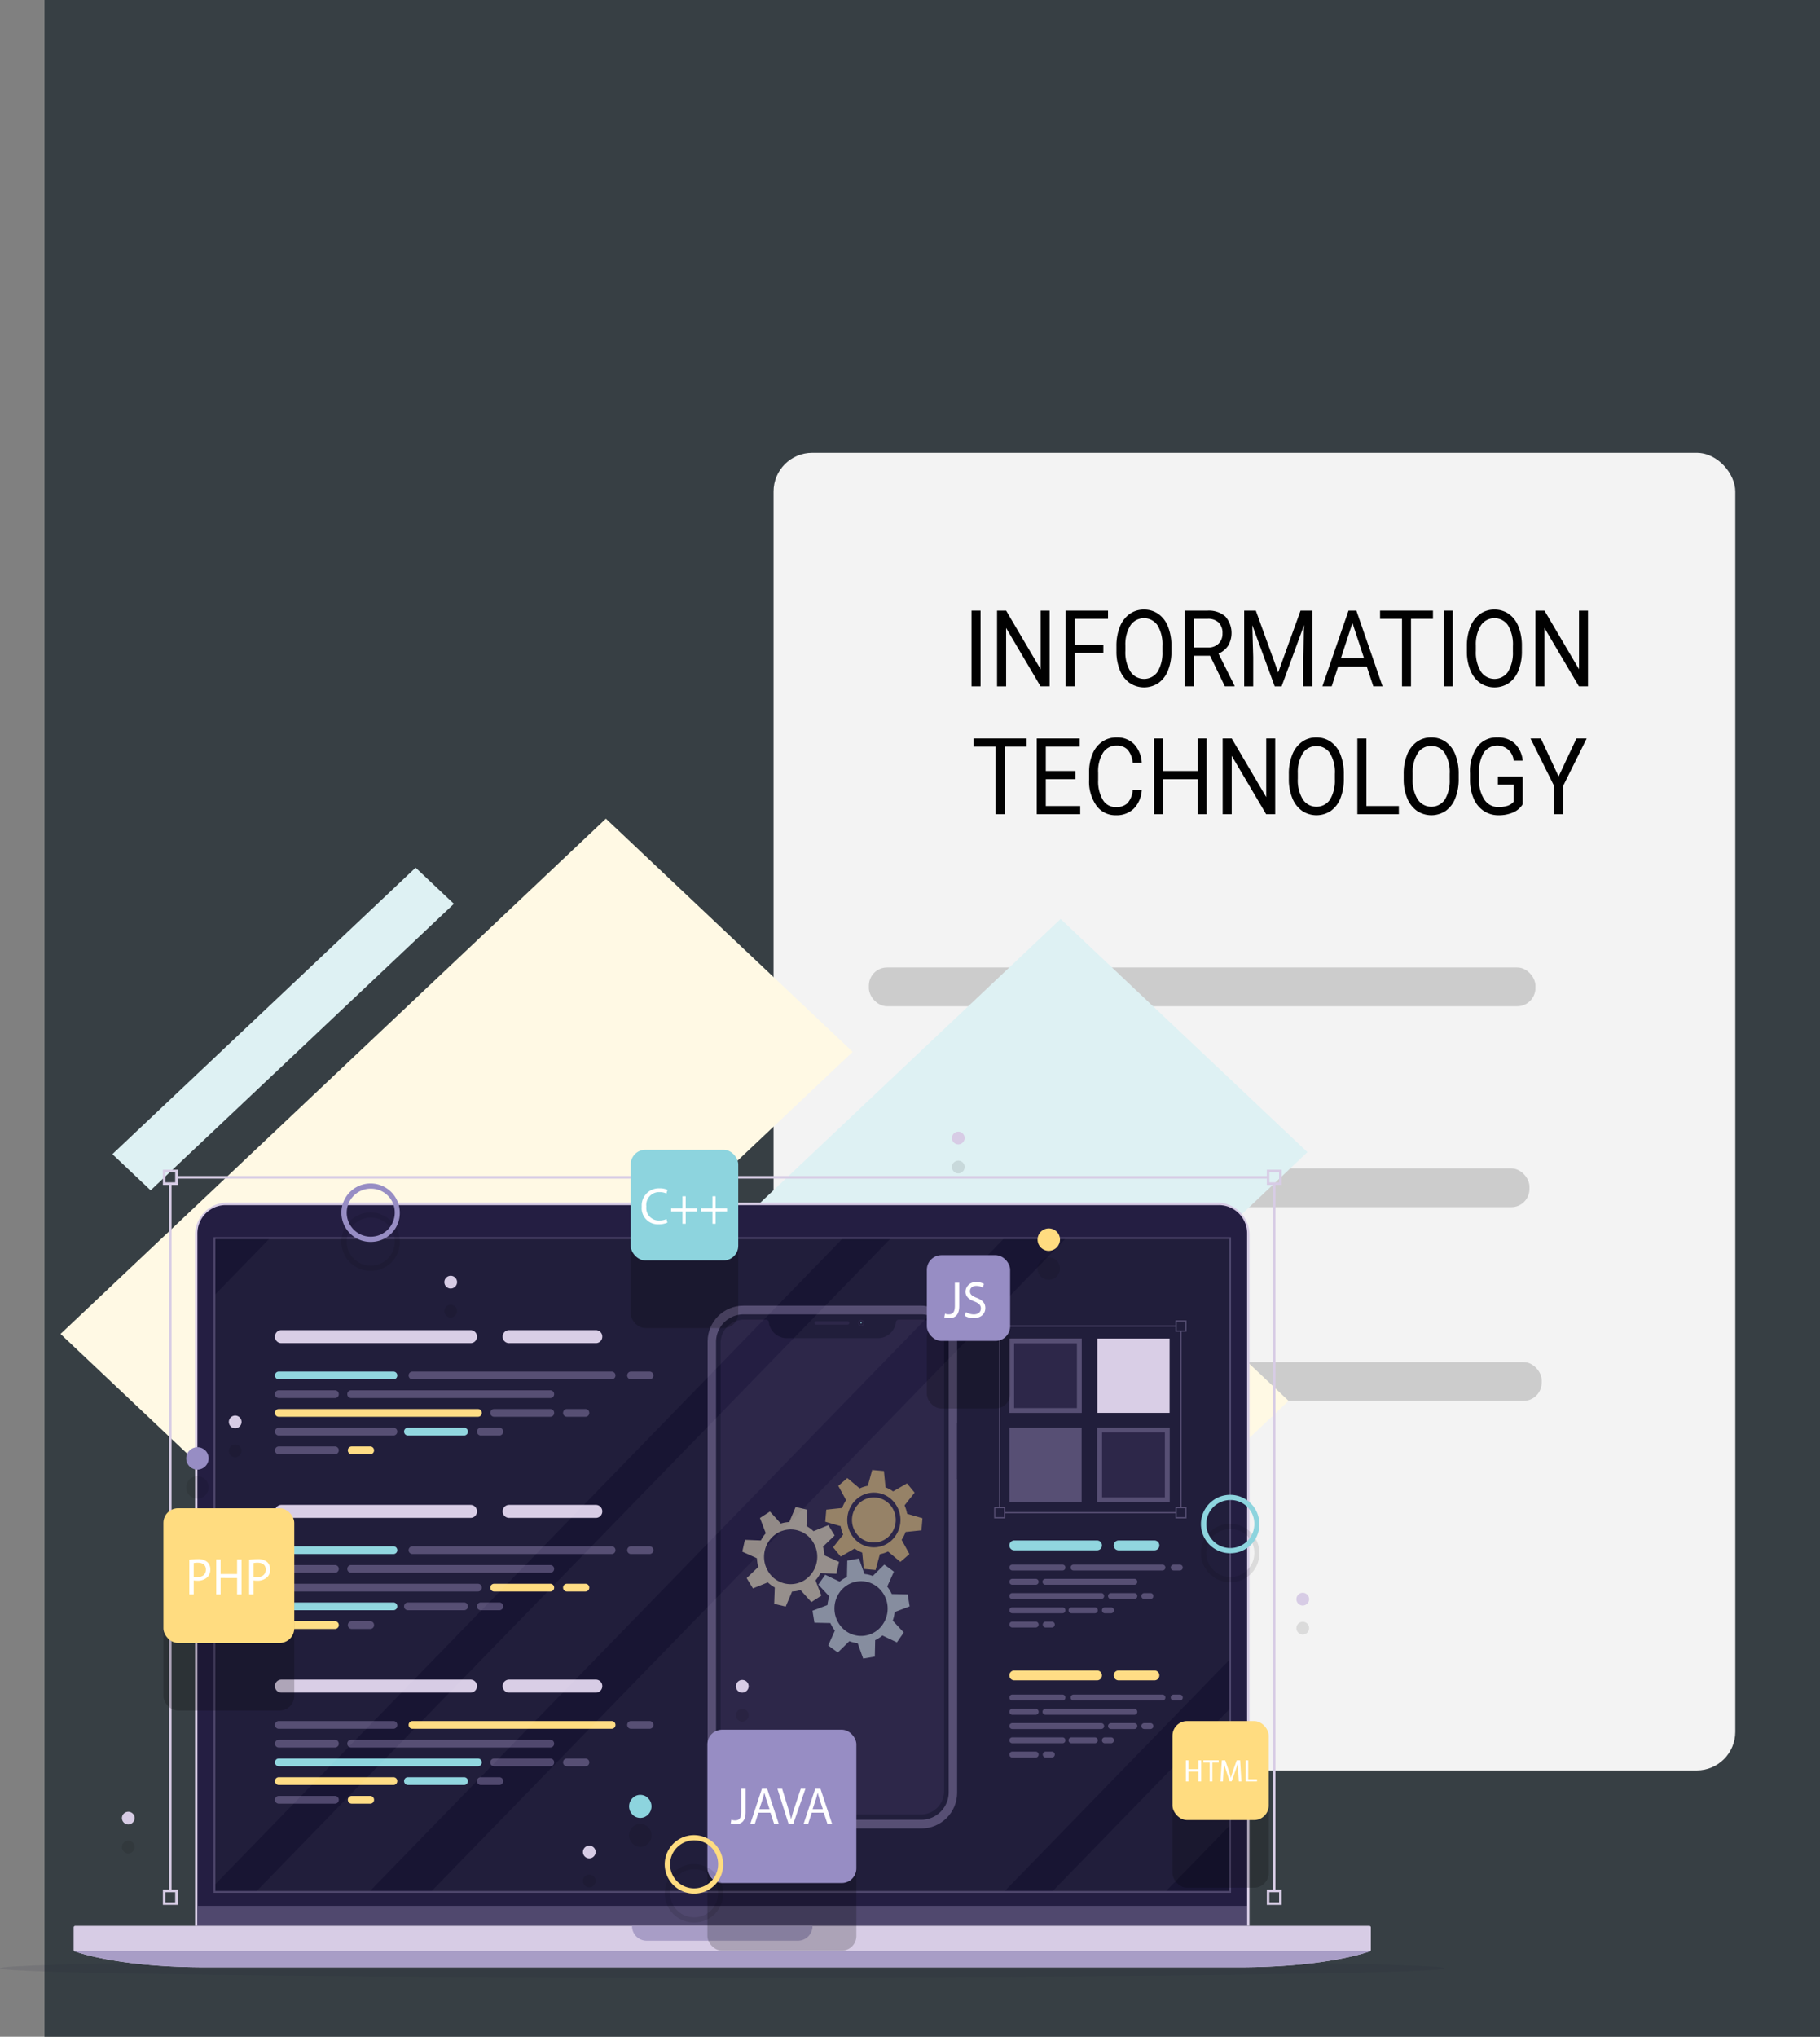 <svg xmlns="http://www.w3.org/2000/svg" width="188.487" height="210.855" viewBox="0 0 188.487 210.855"><rect x="0" y="0" width="188.487" height="210.855" fill="#808080" stroke="none"/><defs><style>.cls-1{isolation:isolate;}.cls-2{fill:#373f44;}.cls-3{fill:#f3f3f3;}.cls-4{fill:#ccc;}.cls-5{fill:#010101;}.cls-6{fill:#fff9e4;}.cls-7{fill:#def1f3;}.cls-8{fill:#d7cce5;}.cls-9{fill:#241e42;}.cls-10,.cls-12{fill:#181533;}.cls-10,.cls-23{opacity:0.1;}.cls-10,.cls-21,.cls-23{mix-blend-mode:multiply;}.cls-11{fill:#50486e;}.cls-13{fill:#a89dc6;}.cls-14{opacity:0.5;}.cls-15{fill:#fff6cb;}.cls-16{fill:#ffdc80;}.cls-17{fill:#8dd4de;}.cls-18{fill:none;stroke:#50486e;stroke-miterlimit:10;stroke-width:0.5px;}.cls-19{opacity:0.04;mix-blend-mode:hard-light;}.cls-20{fill:#fff;}.cls-21{opacity:0.2;}.cls-22{fill:#978dc4;}</style></defs><title>IT</title><g class="cls-1"><g id="Layer_1" data-name="Layer 1"><rect class="cls-2" x="4.606" width="183.882" height="210.855"/><rect class="cls-3" x="80.113" y="46.88" width="99.602" height="136.405" rx="4"/><rect class="cls-4" x="90.632" y="141.011" width="69.032" height="4.014" rx="1.882"/><rect class="cls-4" x="89.984" y="100.156" width="69.032" height="4.014" rx="1.882"/><path class="cls-5" d="M96.945,71.054h-.934v-7.84h.934Z" transform="translate(4.606)"/><path class="cls-5" d="M104.097,71.054h-.94L99.592,65.013v6.042h-.939v-7.84h.939l3.575,6.069V63.214h.93Z" transform="translate(4.606)"/><path class="cls-5" d="M109.662,67.592H106.69v3.462h-.934v-7.84h4.388V64.06H106.69v2.687h2.973Z" transform="translate(4.606)"/><path class="cls-5" d="M116.711,67.387a5.307,5.307,0,0,1-.35,2.011,2.881,2.881,0,0,1-.992,1.311,2.677,2.677,0,0,1-2.982-.002,2.945,2.945,0,0,1-1.004-1.298,5.071,5.071,0,0,1-.367-1.952v-.566a5.248,5.248,0,0,1,.354-1.998,2.948,2.948,0,0,1,1.005-1.327,2.505,2.505,0,0,1,1.486-.46,2.553,2.553,0,0,1,1.501.455,2.877,2.877,0,0,1,.999,1.319,5.33,5.33,0,0,1,.35,2.011Zm-.93-.506a3.795,3.795,0,0,0-.506-2.14,1.695,1.695,0,0,0-2.809,0,3.707,3.707,0,0,0-.523,2.07v.576a3.8,3.8,0,0,0,.514,2.124,1.694,1.694,0,0,0,2.813.043,3.779,3.779,0,0,0,.511-2.092Z" transform="translate(4.606)"/><path class="cls-5" d="M120.71,67.883h-1.664v3.171h-.939v-7.84h2.345a2.593,2.593,0,0,1,1.841.604,2.602,2.602,0,0,1,.287,3.031,2.163,2.163,0,0,1-.995.813l1.664,3.328v.064h-1.002Zm-1.664-.846h1.436a1.522,1.522,0,0,0,1.106-.399,1.423,1.423,0,0,0,.411-1.068,1.506,1.506,0,0,0-.392-1.117,1.557,1.557,0,0,0-1.131-.394h-1.431Z" transform="translate(4.606)"/><path class="cls-5" d="M125.453,63.214l2.316,6.397,2.315-6.397h1.211v7.84h-.934V68.001l.088-3.295-2.326,6.349h-.715l-2.32-6.332.093,3.279v3.053h-.935v-7.84Z" transform="translate(4.606)"/><path class="cls-5" d="M136.944,69.002h-2.968l-.666,2.052h-.964l2.705-7.84h.817l2.71,7.84h-.959Zm-2.686-.845h2.408l-1.207-3.667Z" transform="translate(4.606)"/><path class="cls-5" d="M143.798,64.06h-2.276v6.995h-.93V64.06h-2.272v-.846h5.478Z" transform="translate(4.606)"/><path class="cls-5" d="M145.851,71.054h-.934v-7.84h.934Z" transform="translate(4.606)"/><path class="cls-5" d="M153.007,67.387a5.307,5.307,0,0,1-.35,2.011,2.881,2.881,0,0,1-.992,1.311,2.677,2.677,0,0,1-2.982-.002,2.945,2.945,0,0,1-1.004-1.298,5.071,5.071,0,0,1-.367-1.952v-.566a5.248,5.248,0,0,1,.354-1.998,2.948,2.948,0,0,1,1.005-1.327,2.505,2.505,0,0,1,1.486-.46,2.553,2.553,0,0,1,1.501.455,2.877,2.877,0,0,1,.999,1.319,5.33,5.33,0,0,1,.35,2.011Zm-.93-.506a3.795,3.795,0,0,0-.506-2.14,1.695,1.695,0,0,0-2.809,0,3.707,3.707,0,0,0-.523,2.07v.576a3.8,3.8,0,0,0,.514,2.124,1.694,1.694,0,0,0,2.813.043,3.779,3.779,0,0,0,.511-2.092Z" transform="translate(4.606)"/><path class="cls-5" d="M159.852,71.054h-.94l-3.565-6.042v6.042h-.939v-7.84h.939l3.575,6.069V63.214h.93Z" transform="translate(4.606)"/><path class="cls-5" d="M101.716,77.293H99.439v6.995H98.51V77.293H96.237v-.846h5.479Z" transform="translate(4.606)"/><path class="cls-5" d="M106.77,80.664H103.7v2.779h3.566v.845h-4.5v-7.84h4.451v.846H103.7v2.525H106.77Z" transform="translate(4.606)"/><path class="cls-5" d="M113.639,81.8a3.013,3.013,0,0,1-.829,1.92,2.557,2.557,0,0,1-1.855.676,2.4,2.4,0,0,1-2.012-.997,4.295,4.295,0,0,1-.757-2.665V79.98a4.873,4.873,0,0,1,.352-1.922,2.847,2.847,0,0,1,1-1.273,2.581,2.581,0,0,1,1.498-.444,2.414,2.414,0,0,1,1.81.697,3.059,3.059,0,0,1,.793,1.931H112.7a2.366,2.366,0,0,0-.528-1.361,1.504,1.504,0,0,0-1.136-.421,1.617,1.617,0,0,0-1.403.733,3.635,3.635,0,0,0-.509,2.086v.76a3.739,3.739,0,0,0,.482,2.032,1.513,1.513,0,0,0,1.348.754,1.677,1.677,0,0,0,1.193-.39A2.272,2.272,0,0,0,112.7,81.8Z" transform="translate(4.606)"/><path class="cls-5" d="M120.358,84.288h-.939v-3.624h-3.57v3.624h-.934v-7.84h.934v3.371h3.57V76.447h.939Z" transform="translate(4.606)"/><path class="cls-5" d="M127.46,84.288h-.94l-3.565-6.042v6.042h-.939v-7.84h.939l3.575,6.069V76.447h.93Z" transform="translate(4.606)"/><path class="cls-5" d="M134.568,80.621a5.307,5.307,0,0,1-.351,2.011,2.881,2.881,0,0,1-.992,1.311,2.677,2.677,0,0,1-2.982-.002,2.945,2.945,0,0,1-1.004-1.298,5.071,5.071,0,0,1-.367-1.952V80.125a5.248,5.248,0,0,1,.354-1.998A2.948,2.948,0,0,1,130.231,76.8a2.505,2.505,0,0,1,1.486-.46,2.553,2.553,0,0,1,1.501.455,2.877,2.877,0,0,1,.999,1.319,5.33,5.33,0,0,1,.351,2.011Zm-.93-.506a3.795,3.795,0,0,0-.506-2.14,1.695,1.695,0,0,0-2.809,0,3.708,3.708,0,0,0-.523,2.07v.576a3.8,3.8,0,0,0,.514,2.124,1.694,1.694,0,0,0,2.813.043,3.78,3.78,0,0,0,.511-2.092Z" transform="translate(4.606)"/><path class="cls-5" d="M136.907,83.442h3.357v.845H135.969v-7.84h.938Z" transform="translate(4.606)"/><path class="cls-5" d="M146.461,80.621a5.307,5.307,0,0,1-.35,2.011,2.881,2.881,0,0,1-.992,1.311,2.677,2.677,0,0,1-2.982-.002,2.94,2.94,0,0,1-1.005-1.298,5.09,5.09,0,0,1-.367-1.952V80.125a5.228,5.228,0,0,1,.355-1.998A2.94,2.94,0,0,1,142.124,76.8a2.507,2.507,0,0,1,1.486-.46,2.551,2.551,0,0,1,1.501.455,2.878,2.878,0,0,1,1,1.319,5.331,5.331,0,0,1,.35,2.011Zm-.929-.506a3.803,3.803,0,0,0-.506-2.14,1.617,1.617,0,0,0-1.416-.746,1.6,1.6,0,0,0-1.394.746,3.707,3.707,0,0,0-.522,2.07v.576a3.808,3.808,0,0,0,.513,2.124,1.694,1.694,0,0,0,2.814.043,3.779,3.779,0,0,0,.511-2.092Z" transform="translate(4.606)"/><path class="cls-5" d="M153.092,83.259a2.202,2.202,0,0,1-1.004.854,3.715,3.715,0,0,1-1.501.283,2.697,2.697,0,0,1-1.537-.45,2.911,2.911,0,0,1-1.039-1.279,4.818,4.818,0,0,1-.377-1.922v-.684a4.428,4.428,0,0,1,.747-2.746A2.49,2.49,0,0,1,150.48,76.34a2.518,2.518,0,0,1,1.785.627,2.834,2.834,0,0,1,.827,1.779h-.934a1.704,1.704,0,0,0-3.097-.831,3.868,3.868,0,0,0-.489,2.115v.641a3.599,3.599,0,0,0,.545,2.099,1.708,1.708,0,0,0,1.475.779,2.959,2.959,0,0,0,.919-.129,1.406,1.406,0,0,0,.652-.435V81.229h-1.64v-.845h2.568Z" transform="translate(4.606)"/><path class="cls-5" d="M156.809,80.384l1.849-3.937h1.061l-2.442,4.917v2.924h-.934V81.364L153.9,76.447h1.07Z" transform="translate(4.606)"/><rect class="cls-4" x="89.365" y="120.96" width="69.032" height="4.014" rx="1.882"/><polygon class="cls-6" points="88.31 108.893 62.749 84.75 6.268 138.099 31.829 162.243 88.31 108.893"/><polygon class="cls-7" points="47.007 93.567 43.043 89.823 11.639 119.486 15.603 123.23 47.007 93.567"/><polygon class="cls-7" points="135.404 119.277 109.843 95.133 64.355 138.099 89.916 162.243 135.404 119.277"/><polygon class="cls-6" points="133.452 145.024 125.445 137.462 107.216 154.68 115.222 162.243 133.452 145.024"/><path class="cls-8" d="M23.538,124.505H126.062a3.34,3.34,0,0,1,3.34,3.34v71.53a0,0,0,0,1,0,0H20.198a0,0,0,0,1,0,0v-71.53A3.34,3.34,0,0,1,23.538,124.505Z"/><path class="cls-9" d="M121.666,124.76a2.928,2.928,0,0,1,2.882,2.965V199.375H15.841V127.726a2.928,2.928,0,0,1,2.882-2.965H121.666" transform="translate(4.606)"/><path class="cls-10" d="M144.994,203.771c0-.524-33.489-.95-74.8-.95s-74.8.425-74.8.95,33.489.949,74.8.949S144.994,204.295,144.994,203.771Z" transform="translate(4.606)"/><rect class="cls-11" x="22.112" y="128.076" width="105.376" height="67.876"/><path class="cls-12" d="M122.696,128.268V195.761H17.692V128.268H122.696" transform="translate(4.606)"/><rect class="cls-11" x="20.446" y="197.303" width="108.707" height="2.072"/><path class="cls-8" d="M3.022,199.542v2.315a.164.164,0,0,0,.107.157c.717.254,5.051,1.654,13.595,1.654H123.664c8.544,0,12.878-1.4,13.595-1.654a.164.164,0,0,0,.107-.157v-2.315a.164.164,0,0,0-.162-.167H3.184A.164.164,0,0,0,3.022,199.542Z" transform="translate(4.606)"/><path class="cls-13" d="M3.071,201.975a.155.155,0,0,0,.058.039c.717.254,5.051,1.654,13.595,1.654H123.664c8.544,0,12.878-1.4,13.595-1.654a.155.155,0,0,0,.058-.039Z" transform="translate(4.606)"/><path class="cls-13" d="M78.048,200.911H62.341a1.515,1.515,0,0,1-1.493-1.536H79.54A1.515,1.515,0,0,1,78.048,200.911Z" transform="translate(4.606)"/><rect class="cls-11" x="73.284" y="135.174" width="25.84" height="54.118" rx="3.704"/><path class="cls-12" d="M90.837,136.073a2.852,2.852,0,0,1,2.808,2.889v46.543a2.852,2.852,0,0,1-2.808,2.889H72.359a2.852,2.852,0,0,1-2.808-2.889V138.962a2.852,2.852,0,0,1,2.808-2.889H90.837" transform="translate(4.606)"/><path class="cls-9" d="M90.794,136.62H88.461a.288.288,0,0,0-.28.26,1.882,1.882,0,0,1-1.846,1.657H76.861a1.881,1.881,0,0,1-1.845-1.657.287.287,0,0,0-.279-.26H72.403a2.412,2.412,0,0,0-2.377,2.446V185.4a2.412,2.412,0,0,0,2.377,2.446H90.794A2.412,2.412,0,0,0,93.171,185.4V139.066A2.412,2.412,0,0,0,90.794,136.62Z" transform="translate(4.606)"/><g class="cls-14"><path class="cls-15" d="M79.423,165.856l1.035-.67-.605-1.582a3.579,3.579,0,0,0,.511-.744l1.652.062.271-1.227-1.515-.679a3.664,3.664,0,0,0-.148-.898l1.21-1.158-.651-1.065-1.538.622a3.475,3.475,0,0,0-.723-.526l.06-1.7-1.192-.279-.66,1.559a3.389,3.389,0,0,0-.873.153l-1.125-1.245-1.035.67.605,1.582a3.571,3.571,0,0,0-.511.743l-1.652-.062-.271,1.227,1.515.679a3.67,3.67,0,0,0,.148.898l-1.21,1.158.651,1.065,1.538-.622a3.474,3.474,0,0,0,.723.526l-.06,1.7,1.192.279.66-1.559a3.386,3.386,0,0,0,.873-.153Zm-4.476-3.179a2.882,2.882,0,0,1,.864-3.907,2.709,2.709,0,0,1,3.797.889,2.882,2.882,0,0,1-.864,3.907A2.708,2.708,0,0,1,74.947,162.677Z" transform="translate(4.606)"/><path class="cls-16" d="M88.643,161.697l.936-.809-.809-1.482a3.615,3.615,0,0,0,.408-.808l1.645-.171.106-1.253-1.591-.46a3.647,3.647,0,0,0-.266-.869l1.045-1.317-.787-.963-1.441.833a3.441,3.441,0,0,0-.786-.419l-.166-1.692-1.218-.109-.447,1.637a3.409,3.409,0,0,0-.844.274l-1.28-1.075-.936.809.809,1.482a3.611,3.611,0,0,0-.408.808l-1.645.171-.106,1.254,1.591.46a3.653,3.653,0,0,0,.266.869l-1.045,1.317.787.963,1.441-.833a3.447,3.447,0,0,0,.786.42l.166,1.692,1.218.109.447-1.637a3.402,3.402,0,0,0,.844-.274Zm-4.856-2.519a2.89,2.89,0,0,1,.336-3.992,2.701,2.701,0,0,1,3.88.346,2.89,2.89,0,0,1-.336,3.992A2.701,2.701,0,0,1,83.786,159.178Zm.373-.323a2.379,2.379,0,0,1,.277-3.286,2.223,2.223,0,0,1,3.193.285,2.379,2.379,0,0,1-.277,3.286A2.223,2.223,0,0,1,84.159,158.856Z" transform="translate(4.606)"/><path class="cls-7" d="M88.281,170.028l.711-1.024L87.85,167.776a3.662,3.662,0,0,0,.199-.887l1.551-.587-.201-1.241-1.653-.038a3.595,3.595,0,0,0-.468-.773l.693-1.543-.995-.731-1.194,1.175a3.386,3.386,0,0,0-.862-.205l-.57-1.596-1.206.207-.037,1.7a3.458,3.458,0,0,0-.751.482l-1.5-.714-.711,1.024,1.142,1.229a3.662,3.662,0,0,0-.199.887l-1.551.587.201,1.241,1.653.038a3.595,3.595,0,0,0,.468.773l-.693,1.543.995.731,1.194-1.175a3.397,3.397,0,0,0,.863.205l.57,1.596,1.206-.207.037-1.7a3.465,3.465,0,0,0,.751-.482Zm-5.313-1.196a2.886,2.886,0,0,1-.64-3.953,2.704,2.704,0,0,1,3.841-.659,2.886,2.886,0,0,1,.64,3.953A2.704,2.704,0,0,1,82.968,168.832Z" transform="translate(4.606)"/></g><path class="cls-12" d="M94.64,153.212h0a.124.124,0,0,1-.122-.125v-5.729a.124.124,0,0,1,.122-.126h0a.124.124,0,0,1,.122.126v5.729A.124.124,0,0,1,94.64,153.212Z" transform="translate(4.606)"/><path class="cls-12" d="M68.555,154.533h0a.124.124,0,0,1-.122-.126l.001-3.473a.124.124,0,0,1,.122-.125h0a.124.124,0,0,1,.122.125l-.001,3.473A.124.124,0,0,1,68.555,154.533Z" transform="translate(4.606)"/><path class="cls-12" d="M68.555,149.442h0a.124.124,0,0,1-.122-.126l.001-3.473a.124.124,0,0,1,.122-.125h0a.124.124,0,0,1,.122.126l-.001,3.473A.124.124,0,0,1,68.555,149.442Z" transform="translate(4.606)"/><path class="cls-12" d="M68.555,144.352h0a.124.124,0,0,1-.122-.126l.001-1.981a.124.124,0,0,1,.122-.125h0a.124.124,0,0,1,.122.126l-.001,1.982A.124.124,0,0,1,68.555,144.352Z" transform="translate(4.606)"/><path class="cls-9" d="M83.18,137.131H79.911a.168.168,0,0,1-.165-.17h0a.168.168,0,0,1,.165-.17H83.18a.168.168,0,0,1,.165.17h0A.168.168,0,0,1,83.18,137.131Z" transform="translate(4.606)"/><path class="cls-9" d="M84.883,136.96a.309.309,0,1,0-.308.317A.313.313,0,0,0,84.883,136.96Z" transform="translate(4.606)"/><path class="cls-12" d="M84.812,136.96a.238.238,0,1,0-.237.244A.241.241,0,0,0,84.812,136.96Z" transform="translate(4.606)"/><path class="cls-17" d="M84.63,136.96a.055.055,0,1,0-.055.057A.056.056,0,0,0,84.63,136.96Z" transform="translate(4.606)"/><path class="cls-8" d="M44.139,137.704H24.521a.664.664,0,0,0-.654.673h0a.664.664,0,0,0,.654.673h19.618a.663.663,0,0,0,.654-.673h0A.664.664,0,0,0,44.139,137.704Z" transform="translate(4.606)"/><path class="cls-17" d="M36.149,141.994H24.257a.395.395,0,0,0-.389.401h0a.395.395,0,0,0,.389.401H36.149a.395.395,0,0,0,.389-.401h0A.395.395,0,0,0,36.149,141.994Z" transform="translate(4.606)"/><path class="cls-11" d="M36.149,147.808H24.257a.395.395,0,0,0-.389.4h0a.395.395,0,0,0,.389.401H36.149a.395.395,0,0,0,.389-.401h0A.395.395,0,0,0,36.149,147.808Z" transform="translate(4.606)"/><path class="cls-11" d="M30.09,143.932H24.257a.395.395,0,0,0-.389.4h0a.395.395,0,0,0,.389.401H30.09a.395.395,0,0,0,.389-.401h0A.395.395,0,0,0,30.09,143.932Z" transform="translate(4.606)"/><path class="cls-11" d="M52.394,145.87H46.561a.395.395,0,0,0-.389.401h0a.395.395,0,0,0,.389.401h5.834a.395.395,0,0,0,.389-.401h0A.395.395,0,0,0,52.394,145.87Z" transform="translate(4.606)"/><path class="cls-17" d="M43.464,147.808H37.631a.395.395,0,0,0-.389.4h0a.395.395,0,0,0,.389.401h5.834a.395.395,0,0,0,.389-.401h0A.395.395,0,0,0,43.464,147.808Z" transform="translate(4.606)"/><path class="cls-11" d="M58.746,141.994H38.102a.395.395,0,0,0-.389.401h0a.395.395,0,0,0,.389.401H58.746a.395.395,0,0,0,.389-.401h0A.395.395,0,0,0,58.746,141.994Z" transform="translate(4.606)"/><path class="cls-16" d="M44.901,145.87H24.257a.395.395,0,0,0-.389.401h0a.395.395,0,0,0,.389.401H44.901a.395.395,0,0,0,.389-.401h0A.395.395,0,0,0,44.901,145.87Z" transform="translate(4.606)"/><path class="cls-11" d="M52.394,143.932H31.75a.395.395,0,0,0-.389.4h0a.395.395,0,0,0,.389.401H52.394a.395.395,0,0,0,.389-.401h0A.395.395,0,0,0,52.394,143.932Z" transform="translate(4.606)"/><path class="cls-11" d="M62.673,141.994H60.738a.395.395,0,0,0-.389.401h0a.395.395,0,0,0,.389.401h1.936a.395.395,0,0,0,.389-.401h0A.395.395,0,0,0,62.673,141.994Z" transform="translate(4.606)"/><path class="cls-11" d="M56.034,145.87H54.098a.395.395,0,0,0-.389.401h0a.395.395,0,0,0,.389.401h1.936a.395.395,0,0,0,.389-.401h0A.395.395,0,0,0,56.034,145.87Z" transform="translate(4.606)"/><path class="cls-11" d="M47.118,147.808H45.182a.395.395,0,0,0-.389.4h0a.395.395,0,0,0,.389.401h1.936a.395.395,0,0,0,.389-.401h0A.395.395,0,0,0,47.118,147.808Z" transform="translate(4.606)"/><path class="cls-11" d="M30.09,149.746H24.257a.395.395,0,0,0-.389.401h0a.395.395,0,0,0,.389.401H30.09a.395.395,0,0,0,.389-.401h0A.395.395,0,0,0,30.09,149.746Z" transform="translate(4.606)"/><path class="cls-16" d="M33.744,149.746H31.808a.395.395,0,0,0-.389.401h0a.395.395,0,0,0,.389.401h1.936a.395.395,0,0,0,.389-.401h0A.395.395,0,0,0,33.744,149.746Z" transform="translate(4.606)"/><path class="cls-8" d="M57.115,137.704H48.105a.664.664,0,0,0-.654.673h0a.664.664,0,0,0,.654.673h9.011a.664.664,0,0,0,.654-.673h0A.664.664,0,0,0,57.115,137.704Z" transform="translate(4.606)"/><path class="cls-17" d="M109.018,159.475h-8.59a.505.505,0,0,0-.498.512h0a.505.505,0,0,0,.498.512h8.59a.505.505,0,0,0,.498-.512h0A.505.505,0,0,0,109.018,159.475Z" transform="translate(4.606)"/><path class="cls-11" d="M105.438,161.975h-5.212a.301.301,0,0,0-.296.305h0a.301.301,0,0,0,.296.305h5.212a.301.301,0,0,0,.296-.305h0A.301.301,0,0,0,105.438,161.975Z" transform="translate(4.606)"/><path class="cls-11" d="M105.438,166.402h-5.212a.301.301,0,0,0-.296.305h0a.301.301,0,0,0,.296.305h5.212a.301.301,0,0,0,.296-.305h0A.301.301,0,0,0,105.438,166.402Z" transform="translate(4.606)"/><path class="cls-11" d="M102.663,163.451h-2.436a.301.301,0,0,0-.296.305h0a.301.301,0,0,0,.296.305h2.436a.301.301,0,0,0,.296-.305h0A.301.301,0,0,0,102.663,163.451Z" transform="translate(4.606)"/><path class="cls-11" d="M112.88,164.926h-2.436a.301.301,0,0,0-.296.305h0a.301.301,0,0,0,.296.305H112.88a.301.301,0,0,0,.296-.305h0A.301.301,0,0,0,112.88,164.926Z" transform="translate(4.606)"/><path class="cls-11" d="M108.789,166.402H106.353a.301.301,0,0,0-.296.305h0a.301.301,0,0,0,.296.305h2.436a.301.301,0,0,0,.296-.305h0A.301.301,0,0,0,108.789,166.402Z" transform="translate(4.606)"/><path class="cls-11" d="M115.79,161.975h-9.221a.301.301,0,0,0-.296.305h0a.301.301,0,0,0,.296.305h9.221a.301.301,0,0,0,.296-.305h0A.301.301,0,0,0,115.79,161.975Z" transform="translate(4.606)"/><path class="cls-11" d="M109.447,164.926h-9.221a.301.301,0,0,0-.296.305h0a.301.301,0,0,0,.296.305h9.221a.301.301,0,0,0,.296-.305h0A.301.301,0,0,0,109.447,164.926Z" transform="translate(4.606)"/><path class="cls-11" d="M112.88,163.451h-9.221a.301.301,0,0,0-.296.305h0a.301.301,0,0,0,.296.305h9.221a.301.301,0,0,0,.296-.305h0A.301.301,0,0,0,112.88,163.451Z" transform="translate(4.606)"/><path class="cls-11" d="M117.589,161.975h-.651a.301.301,0,0,0-.296.305h0a.301.301,0,0,0,.296.305h.651a.301.301,0,0,0,.296-.305h0A.301.301,0,0,0,117.589,161.975Z" transform="translate(4.606)"/><path class="cls-11" d="M114.547,164.926h-.651a.301.301,0,0,0-.296.305h0a.301.301,0,0,0,.296.305h.651a.301.301,0,0,0,.296-.305h0A.301.301,0,0,0,114.547,164.926Z" transform="translate(4.606)"/><path class="cls-11" d="M110.463,166.402h-.651a.301.301,0,0,0-.296.305h0a.301.301,0,0,0,.296.305h.651a.301.301,0,0,0,.296-.305h0A.301.301,0,0,0,110.463,166.402Z" transform="translate(4.606)"/><path class="cls-11" d="M102.663,167.878h-2.436a.301.301,0,0,0-.296.305h0a.301.301,0,0,0,.296.305h2.436a.301.301,0,0,0,.296-.305h0A.301.301,0,0,0,102.663,167.878Z" transform="translate(4.606)"/><path class="cls-11" d="M104.337,167.878h-.651a.301.301,0,0,0-.296.305h0a.301.301,0,0,0,.296.305h.651a.301.301,0,0,0,.296-.305h0A.301.301,0,0,0,104.337,167.878Z" transform="translate(4.606)"/><path class="cls-17" d="M114.963,159.475h-3.731a.505.505,0,0,0-.498.512h0a.505.505,0,0,0,.498.512h3.731a.505.505,0,0,0,.498-.512h0A.505.505,0,0,0,114.963,159.475Z" transform="translate(4.606)"/><path class="cls-16" d="M109.018,172.934h-8.59a.505.505,0,0,0-.498.512h0a.505.505,0,0,0,.498.512h8.59a.505.505,0,0,0,.498-.512h0A.505.505,0,0,0,109.018,172.934Z" transform="translate(4.606)"/><path class="cls-11" d="M105.438,175.434h-5.212a.301.301,0,0,0-.296.305h0a.301.301,0,0,0,.296.305h5.212a.301.301,0,0,0,.296-.305h0A.301.301,0,0,0,105.438,175.434Z" transform="translate(4.606)"/><path class="cls-11" d="M105.438,179.861h-5.212a.301.301,0,0,0-.296.305h0a.301.301,0,0,0,.296.305h5.212a.301.301,0,0,0,.296-.305h0A.301.301,0,0,0,105.438,179.861Z" transform="translate(4.606)"/><path class="cls-11" d="M102.663,176.91h-2.436a.301.301,0,0,0-.296.305h0a.301.301,0,0,0,.296.305h2.436a.301.301,0,0,0,.296-.305h0A.301.301,0,0,0,102.663,176.91Z" transform="translate(4.606)"/><path class="cls-11" d="M112.88,178.385h-2.436a.301.301,0,0,0-.296.305h0a.301.301,0,0,0,.296.305H112.88a.301.301,0,0,0,.296-.305h0A.301.301,0,0,0,112.88,178.385Z" transform="translate(4.606)"/><path class="cls-11" d="M108.789,179.861H106.353a.301.301,0,0,0-.296.305h0a.301.301,0,0,0,.296.305h2.436a.301.301,0,0,0,.296-.305h0A.301.301,0,0,0,108.789,179.861Z" transform="translate(4.606)"/><path class="cls-11" d="M115.79,175.434h-9.221a.301.301,0,0,0-.296.305h0a.301.301,0,0,0,.296.305h9.221a.301.301,0,0,0,.296-.305h0A.301.301,0,0,0,115.79,175.434Z" transform="translate(4.606)"/><path class="cls-11" d="M109.447,178.385h-9.221a.301.301,0,0,0-.296.305h0a.301.301,0,0,0,.296.305h9.221a.301.301,0,0,0,.296-.305h0A.301.301,0,0,0,109.447,178.385Z" transform="translate(4.606)"/><path class="cls-11" d="M112.88,176.91h-9.221a.301.301,0,0,0-.296.305h0a.301.301,0,0,0,.296.305h9.221a.301.301,0,0,0,.296-.305h0A.301.301,0,0,0,112.88,176.91Z" transform="translate(4.606)"/><path class="cls-11" d="M117.589,175.434h-.651a.301.301,0,0,0-.296.305h0a.301.301,0,0,0,.296.305h.651a.301.301,0,0,0,.296-.305h0A.301.301,0,0,0,117.589,175.434Z" transform="translate(4.606)"/><path class="cls-11" d="M114.547,178.385h-.651a.301.301,0,0,0-.296.305h0a.301.301,0,0,0,.296.305h.651a.301.301,0,0,0,.296-.305h0A.301.301,0,0,0,114.547,178.385Z" transform="translate(4.606)"/><path class="cls-11" d="M110.463,179.861h-.651a.301.301,0,0,0-.296.305h0a.301.301,0,0,0,.296.305h.651a.301.301,0,0,0,.296-.305h0A.301.301,0,0,0,110.463,179.861Z" transform="translate(4.606)"/><path class="cls-11" d="M102.663,181.336h-2.436a.301.301,0,0,0-.296.305h0a.301.301,0,0,0,.296.305h2.436a.301.301,0,0,0,.296-.305h0A.301.301,0,0,0,102.663,181.336Z" transform="translate(4.606)"/><path class="cls-11" d="M104.337,181.336h-.651a.301.301,0,0,0-.296.305h0a.301.301,0,0,0,.296.305h.651a.301.301,0,0,0,.296-.305h0A.301.301,0,0,0,104.337,181.336Z" transform="translate(4.606)"/><path class="cls-16" d="M114.963,172.934h-3.731a.505.505,0,0,0-.498.512h0a.505.505,0,0,0,.498.512h3.731a.505.505,0,0,0,.498-.512h0A.505.505,0,0,0,114.963,172.934Z" transform="translate(4.606)"/><path class="cls-8" d="M44.139,155.793H24.521a.664.664,0,0,0-.654.673h0a.664.664,0,0,0,.654.673h19.618a.664.664,0,0,0,.654-.673h0A.664.664,0,0,0,44.139,155.793Z" transform="translate(4.606)"/><path class="cls-17" d="M36.149,160.082H24.257a.395.395,0,0,0-.389.401h0a.395.395,0,0,0,.389.401H36.149a.395.395,0,0,0,.389-.401h0A.395.395,0,0,0,36.149,160.082Z" transform="translate(4.606)"/><path class="cls-17" d="M36.149,165.897H24.257a.395.395,0,0,0-.389.401h0a.395.395,0,0,0,.389.4H36.149a.395.395,0,0,0,.389-.4h0A.395.395,0,0,0,36.149,165.897Z" transform="translate(4.606)"/><path class="cls-11" d="M30.09,162.021H24.257a.395.395,0,0,0-.389.401h0a.395.395,0,0,0,.389.4H30.09a.395.395,0,0,0,.389-.4h0A.395.395,0,0,0,30.09,162.021Z" transform="translate(4.606)"/><path class="cls-16" d="M52.394,163.959H46.561a.395.395,0,0,0-.389.401h0a.395.395,0,0,0,.389.401h5.834a.395.395,0,0,0,.389-.401h0A.395.395,0,0,0,52.394,163.959Z" transform="translate(4.606)"/><path class="cls-11" d="M43.464,165.897H37.631a.395.395,0,0,0-.389.401h0a.395.395,0,0,0,.389.4h5.834a.395.395,0,0,0,.389-.4h0A.395.395,0,0,0,43.464,165.897Z" transform="translate(4.606)"/><path class="cls-11" d="M58.746,160.082H38.102a.395.395,0,0,0-.389.401h0a.395.395,0,0,0,.389.401H58.746a.395.395,0,0,0,.389-.401h0A.395.395,0,0,0,58.746,160.082Z" transform="translate(4.606)"/><path class="cls-11" d="M44.901,163.959H24.257a.395.395,0,0,0-.389.401h0a.395.395,0,0,0,.389.401H44.901a.395.395,0,0,0,.389-.401h0A.395.395,0,0,0,44.901,163.959Z" transform="translate(4.606)"/><path class="cls-11" d="M52.394,162.021H31.75a.395.395,0,0,0-.389.401h0a.395.395,0,0,0,.389.4H52.394a.395.395,0,0,0,.389-.4h0A.395.395,0,0,0,52.394,162.021Z" transform="translate(4.606)"/><path class="cls-11" d="M62.673,160.082H60.738a.395.395,0,0,0-.389.401h0a.395.395,0,0,0,.389.401h1.936a.395.395,0,0,0,.389-.401h0A.395.395,0,0,0,62.673,160.082Z" transform="translate(4.606)"/><path class="cls-16" d="M56.034,163.959H54.098a.395.395,0,0,0-.389.401h0a.395.395,0,0,0,.389.401h1.936a.395.395,0,0,0,.389-.401h0A.395.395,0,0,0,56.034,163.959Z" transform="translate(4.606)"/><path class="cls-11" d="M47.118,165.897H45.182a.395.395,0,0,0-.389.401h0a.395.395,0,0,0,.389.4h1.936a.395.395,0,0,0,.389-.4h0A.395.395,0,0,0,47.118,165.897Z" transform="translate(4.606)"/><path class="cls-16" d="M30.09,167.835H24.257a.395.395,0,0,0-.389.401h0a.395.395,0,0,0,.389.401H30.09a.395.395,0,0,0,.389-.401h0A.395.395,0,0,0,30.09,167.835Z" transform="translate(4.606)"/><path class="cls-11" d="M33.744,167.835H31.808a.395.395,0,0,0-.389.401h0a.395.395,0,0,0,.389.401h1.936a.395.395,0,0,0,.389-.401h0A.395.395,0,0,0,33.744,167.835Z" transform="translate(4.606)"/><path class="cls-8" d="M57.115,155.793H48.105a.664.664,0,0,0-.654.673h0a.664.664,0,0,0,.654.673h9.011a.664.664,0,0,0,.654-.673h0A.664.664,0,0,0,57.115,155.793Z" transform="translate(4.606)"/><path class="cls-8" d="M44.139,173.882H24.521a.664.664,0,0,0-.654.673h0a.664.664,0,0,0,.654.673h19.618a.664.664,0,0,0,.654-.673h0A.664.664,0,0,0,44.139,173.882Z" transform="translate(4.606)"/><path class="cls-11" d="M36.149,178.171H24.257a.395.395,0,0,0-.389.401h0a.395.395,0,0,0,.389.401H36.149a.395.395,0,0,0,.389-.401h0A.395.395,0,0,0,36.149,178.171Z" transform="translate(4.606)"/><path class="cls-16" d="M36.149,183.986H24.257a.395.395,0,0,0-.389.401h0a.395.395,0,0,0,.389.401H36.149a.395.395,0,0,0,.389-.401h0A.395.395,0,0,0,36.149,183.986Z" transform="translate(4.606)"/><path class="cls-11" d="M30.09,180.11H24.257a.395.395,0,0,0-.389.401h0a.395.395,0,0,0,.389.401H30.09a.395.395,0,0,0,.389-.401h0A.395.395,0,0,0,30.09,180.11Z" transform="translate(4.606)"/><path class="cls-11" d="M52.394,182.048H46.561a.395.395,0,0,0-.389.401h0a.395.395,0,0,0,.389.401h5.834a.395.395,0,0,0,.389-.401h0A.395.395,0,0,0,52.394,182.048Z" transform="translate(4.606)"/><path class="cls-17" d="M43.464,183.986H37.631a.395.395,0,0,0-.389.401h0a.395.395,0,0,0,.389.401h5.834a.395.395,0,0,0,.389-.401h0A.395.395,0,0,0,43.464,183.986Z" transform="translate(4.606)"/><path class="cls-16" d="M58.746,178.171H38.102a.395.395,0,0,0-.389.401h0a.395.395,0,0,0,.389.401H58.746a.395.395,0,0,0,.389-.401h0A.395.395,0,0,0,58.746,178.171Z" transform="translate(4.606)"/><path class="cls-17" d="M44.901,182.048H24.257a.395.395,0,0,0-.389.401h0a.395.395,0,0,0,.389.401H44.901a.395.395,0,0,0,.389-.401h0A.395.395,0,0,0,44.901,182.048Z" transform="translate(4.606)"/><path class="cls-11" d="M52.394,180.11H31.75a.395.395,0,0,0-.389.401h0a.395.395,0,0,0,.389.401H52.394a.395.395,0,0,0,.389-.401h0A.395.395,0,0,0,52.394,180.11Z" transform="translate(4.606)"/><path class="cls-11" d="M62.673,178.171H60.738a.395.395,0,0,0-.389.401h0a.395.395,0,0,0,.389.401h1.936a.395.395,0,0,0,.389-.401h0A.395.395,0,0,0,62.673,178.171Z" transform="translate(4.606)"/><path class="cls-11" d="M56.034,182.048H54.098a.395.395,0,0,0-.389.401h0a.395.395,0,0,0,.389.401h1.936a.395.395,0,0,0,.389-.401h0A.395.395,0,0,0,56.034,182.048Z" transform="translate(4.606)"/><path class="cls-11" d="M47.118,183.986H45.182a.395.395,0,0,0-.389.401h0a.395.395,0,0,0,.389.401h1.936a.395.395,0,0,0,.389-.401h0A.395.395,0,0,0,47.118,183.986Z" transform="translate(4.606)"/><path class="cls-11" d="M30.09,185.924H24.257a.395.395,0,0,0-.389.401h0a.395.395,0,0,0,.389.401H30.09a.395.395,0,0,0,.389-.401h0A.395.395,0,0,0,30.09,185.924Z" transform="translate(4.606)"/><path class="cls-16" d="M33.744,185.924H31.808a.395.395,0,0,0-.389.401h0a.395.395,0,0,0,.389.401h1.936a.395.395,0,0,0,.389-.401h0A.395.395,0,0,0,33.744,185.924Z" transform="translate(4.606)"/><path class="cls-8" d="M57.115,173.882H48.105a.664.664,0,0,0-.654.673h0a.664.664,0,0,0,.654.673h9.011a.664.664,0,0,0,.654-.673h0A.664.664,0,0,0,57.115,173.882Z" transform="translate(4.606)"/><rect class="cls-9" x="104.535" y="138.573" width="7.481" height="7.697"/><rect class="cls-18" x="104.774" y="138.818" width="7.004" height="7.207"/><rect class="cls-8" x="113.646" y="138.573" width="7.481" height="7.697"/><rect class="cls-11" x="104.535" y="147.808" width="7.481" height="7.697"/><rect class="cls-9" x="113.646" y="147.808" width="7.481" height="7.697"/><rect class="cls-18" x="113.884" y="148.053" width="7.004" height="7.207"/><path class="cls-11" d="M118.271,137.864v-1.173h-1.14v.523H99.492v-.523h-1.14v1.173h.508v18.15h-.508v1.173h1.14v-.523H117.131v.523h1.14v-1.173h-.508v-18.15Zm-1.016-1.046h.892v.918h-.892Zm-18.779,0h.892v.918h-.892Zm.892,20.241h-.892v-.918h.892Zm18.779,0h-.892v-.918h.892Zm-.508-1.046h-.508v.523H99.492v-.523h-.508v-18.15h.508v-.523H117.131v.523h.508Z" transform="translate(4.606)"/><g class="cls-19"><polygon class="cls-20" points="27.87 128.268 22.298 134.001 22.298 195.066 87.216 128.268 27.87 128.268"/><polygon class="cls-20" points="92.186 128.268 26.592 195.761 38.329 195.761 103.922 128.268 92.186 128.268"/><polygon class="cls-20" points="110.312 128.268 44.718 195.761 104.065 195.761 127.302 171.851 127.302 128.268 110.312 128.268"/><polygon class="cls-20" points="120.771 195.761 127.302 189.041 127.302 176.965 109.034 195.761 120.771 195.761"/></g><rect class="cls-8" x="17.505" y="122.538" width="0.261" height="73.223"/><rect class="cls-8" x="18.271" y="121.749" width="113.057" height="0.269"/><rect class="cls-8" x="131.833" y="122.538" width="0.261" height="73.223"/><path class="cls-8" d="M128.125,197.204h-1.533v-1.577h1.533Zm-1.272-.269h1.011v-1.04H126.853Z" transform="translate(4.606)"/><path class="cls-8" d="M13.796,197.204H12.264v-1.577h1.533Zm-1.272-.269h1.011v-1.04H12.525Z" transform="translate(4.606)"/><path class="cls-8" d="M13.796,122.672H12.264V121.095h1.533Zm-1.272-.269h1.011v-1.04H12.525Z" transform="translate(4.606)"/><path class="cls-8" d="M128.125,122.672h-1.533V121.095h1.533Zm-1.272-.269h1.011v-1.04H126.853Z" transform="translate(4.606)"/><g class="cls-21"><rect class="cls-5" x="65.322" y="126.032" width="11.134" height="11.456" rx="1.515"/><path class="cls-5" d="M64.514,133.574a2.187,2.187,0,0,1-.926.172,1.663,1.663,0,0,1-1.732-1.826,1.771,1.771,0,0,1,1.831-1.897,1.831,1.831,0,0,1,.833.161l-.109.38a1.608,1.608,0,0,0-.708-.149,1.325,1.325,0,0,0-1.369,1.488,1.295,1.295,0,0,0,1.348,1.451,1.771,1.771,0,0,0,.739-.149Z" transform="translate(4.606)"/><path class="cls-5" d="M66.407,130.842v1.259h1.176v.321H66.407v1.27h-.333v-1.27H64.898v-.321h1.176v-1.259Z" transform="translate(4.606)"/><path class="cls-5" d="M69.511,130.842v1.259h1.176v.321H69.511v1.27h-.333v-1.27H68.002v-.321h1.176v-1.259Z" transform="translate(4.606)"/><rect class="cls-5" x="16.923" y="163.142" width="13.553" height="13.945" rx="1.515"/><path class="cls-5" d="M15.002,168.478a5.08,5.08,0,0,1,.874-.07,1.42,1.42,0,0,1,.989.302.99.99,0,0,1,.309.759,1.089,1.089,0,0,1-.272.776,1.44,1.44,0,0,1-1.079.398,1.56,1.56,0,0,1-.366-.032v1.454h-.455Zm.455,1.75a1.469,1.469,0,0,0,.377.038c.549,0,.884-.275.884-.775,0-.479-.33-.712-.832-.712a1.858,1.858,0,0,0-.429.038Z" transform="translate(4.606)"/><path class="cls-5" d="M18.241,168.434v1.52H19.947v-1.52h.461v3.631H19.947v-1.702H18.241v1.702h-.455v-3.631Z" transform="translate(4.606)"/><path class="cls-5" d="M21.198,168.478a5.08,5.08,0,0,1,.874-.07,1.421,1.421,0,0,1,.989.302.99.99,0,0,1,.308.759,1.089,1.089,0,0,1-.272.776,1.44,1.44,0,0,1-1.079.398,1.56,1.56,0,0,1-.366-.032v1.454h-.455Zm.455,1.75a1.469,1.469,0,0,0,.377.038c.549,0,.884-.275.884-.775,0-.479-.33-.712-.832-.712a1.858,1.858,0,0,0-.429.038Z" transform="translate(4.606)"/><rect class="cls-5" x="121.426" y="185.171" width="9.965" height="10.253" rx="1.515"/><path class="cls-5" d="M118.48,189.236v.916h1.03v-.916h.277v2.19H119.51V190.399h-1.03v1.027h-.274v-2.19Z" transform="translate(4.606)"/><path class="cls-5" d="M120.674,189.476h-.647v-.24h1.576v.24h-.651v1.95h-.277Z" transform="translate(4.606)"/><path class="cls-5" d="M123.637,190.464c-.016-.306-.035-.673-.031-.946h-.01c-.072.257-.161.53-.269.832l-.376,1.063h-.208l-.345-1.044c-.1-.309-.186-.591-.246-.852h-.007c-.006.273-.021.641-.041.969l-.057.94h-.262l.148-2.19h.351l.363,1.06c.088.27.161.51.215.737h.009c.054-.221.13-.461.225-.737l.379-1.06h.351l.133,2.19h-.269Z" transform="translate(4.606)"/><path class="cls-5" d="M124.389,189.236h.274v1.953h.91v.237h-1.185Z" transform="translate(4.606)"/><rect class="cls-5" x="73.261" y="186.068" width="15.427" height="15.874" rx="1.515"/><path class="cls-5" d="M72.163,192.184h.453v2.415c0,.959-.458,1.253-1.062,1.253a1.436,1.436,0,0,1-.484-.085l.067-.381a1.043,1.043,0,0,0,.38.069c.406,0,.645-.186.645-.894Z" transform="translate(4.606)"/><path class="cls-5" d="M73.939,194.658l-.364,1.136h-.468l1.191-3.609h.547l1.196,3.609h-.483l-.375-1.136Zm1.15-.364-.344-1.039c-.078-.235-.13-.449-.182-.658h-.011c-.052.214-.109.434-.177.653l-.343,1.044Z" transform="translate(4.606)"/><path class="cls-5" d="M77.054,195.793l-1.145-3.609h.489l.546,1.777c.151.487.281.927.375,1.35H77.33c.099-.417.244-.873.4-1.344l.593-1.783h.484l-1.254,3.609Z" transform="translate(4.606)"/><path class="cls-5" d="M79.461,194.658l-.364,1.136h-.468l1.191-3.609h.547l1.196,3.609H81.08l-.375-1.136Zm1.15-.364-.343-1.039c-.078-.235-.131-.449-.183-.658h-.011c-.052.214-.109.434-.177.653l-.344,1.044Z" transform="translate(4.606)"/><rect class="cls-5" x="95.987" y="136.942" width="8.626" height="8.876" rx="1.515"/><path class="cls-5" d="M94.283,139.797h.453v2.415c0,.959-.458,1.253-1.062,1.253a1.444,1.444,0,0,1-.484-.085L93.259,143a1.035,1.035,0,0,0,.38.069c.405,0,.644-.187.644-.894Z" transform="translate(4.606)"/><path class="cls-5" d="M95.431,142.839a1.575,1.575,0,0,0,.811.235c.463,0,.733-.252.733-.616,0-.337-.186-.53-.66-.718-.572-.209-.927-.514-.927-1.022a1.021,1.021,0,0,1,1.135-.981,1.559,1.559,0,0,1,.775.177l-.125.381a1.363,1.363,0,0,0-.666-.172c-.478,0-.661.295-.661.541,0,.338.214.504.697.696.594.235.895.53.895,1.06,0,.557-.401,1.039-1.229,1.039a1.768,1.768,0,0,1-.894-.231Z" transform="translate(4.606)"/></g><rect class="cls-17" x="65.322" y="119.032" width="11.134" height="11.456" rx="1.515"/><path class="cls-20" d="M64.514,126.574a2.187,2.187,0,0,1-.926.172,1.663,1.663,0,0,1-1.732-1.826,1.771,1.771,0,0,1,1.831-1.897,1.831,1.831,0,0,1,.833.161l-.109.38a1.608,1.608,0,0,0-.708-.149,1.325,1.325,0,0,0-1.369,1.488,1.295,1.295,0,0,0,1.348,1.451,1.771,1.771,0,0,0,.739-.149Z" transform="translate(4.606)"/><path class="cls-20" d="M66.407,123.842v1.259h1.176v.321H66.407v1.27h-.333v-1.27H64.898v-.321h1.176v-1.259Z" transform="translate(4.606)"/><path class="cls-20" d="M69.511,123.842v1.259h1.176v.321H69.511v1.27h-.333v-1.27H68.002v-.321h1.176v-1.259Z" transform="translate(4.606)"/><rect class="cls-16" x="16.923" y="156.142" width="13.553" height="13.945" rx="1.515"/><path class="cls-20" d="M15.002,161.478a5.08,5.08,0,0,1,.874-.07,1.42,1.42,0,0,1,.989.302.99.99,0,0,1,.309.759,1.089,1.089,0,0,1-.272.776,1.44,1.44,0,0,1-1.079.398,1.56,1.56,0,0,1-.366-.032v1.454h-.455Zm.455,1.75a1.469,1.469,0,0,0,.377.038c.549,0,.884-.275.884-.775,0-.479-.33-.712-.832-.712a1.858,1.858,0,0,0-.429.038Z" transform="translate(4.606)"/><path class="cls-20" d="M18.241,161.434v1.52H19.947v-1.52h.461v3.631H19.947v-1.702H18.241v1.702h-.455v-3.631Z" transform="translate(4.606)"/><path class="cls-20" d="M21.198,161.478a5.08,5.08,0,0,1,.874-.07,1.421,1.421,0,0,1,.989.302.99.99,0,0,1,.308.759,1.089,1.089,0,0,1-.272.776,1.44,1.44,0,0,1-1.079.398,1.56,1.56,0,0,1-.366-.032v1.454h-.455Zm.455,1.75a1.469,1.469,0,0,0,.377.038c.549,0,.884-.275.884-.775,0-.479-.33-.712-.832-.712a1.858,1.858,0,0,0-.429.038Z" transform="translate(4.606)"/><rect class="cls-16" x="121.426" y="178.171" width="9.965" height="10.253" rx="1.515"/><path class="cls-20" d="M118.48,182.236v.916h1.03v-.916h.277v2.19H119.51V183.399h-1.03v1.027h-.274v-2.19Z" transform="translate(4.606)"/><path class="cls-20" d="M120.674,182.476h-.647v-.24h1.576v.24h-.651v1.95h-.277Z" transform="translate(4.606)"/><path class="cls-20" d="M123.637,183.464c-.016-.306-.035-.673-.031-.946h-.01c-.072.257-.161.53-.269.832l-.376,1.063h-.208l-.345-1.044c-.1-.309-.186-.591-.246-.852h-.007c-.006.273-.021.641-.041.969l-.057.94h-.262l.148-2.19h.351l.363,1.06c.088.27.161.51.215.737h.009c.054-.221.13-.461.225-.737l.379-1.06h.351l.133,2.19h-.269Z" transform="translate(4.606)"/><path class="cls-20" d="M124.389,182.236h.274v1.953h.91v.237h-1.185Z" transform="translate(4.606)"/><rect class="cls-22" x="73.261" y="179.068" width="15.427" height="15.874" rx="1.515"/><path class="cls-20" d="M72.163,185.184h.453v2.415c0,.959-.458,1.253-1.062,1.253a1.436,1.436,0,0,1-.484-.085l.067-.381a1.043,1.043,0,0,0,.38.069c.406,0,.645-.186.645-.894Z" transform="translate(4.606)"/><path class="cls-20" d="M73.939,187.658l-.364,1.136h-.468l1.191-3.609h.547l1.196,3.609h-.483l-.375-1.136Zm1.15-.364-.344-1.039c-.078-.235-.13-.449-.182-.658h-.011c-.052.214-.109.434-.177.653l-.343,1.044Z" transform="translate(4.606)"/><path class="cls-20" d="M77.054,188.793l-1.145-3.609h.489l.546,1.777c.151.487.281.927.375,1.35H77.33c.099-.417.244-.873.4-1.344l.593-1.783h.484l-1.254,3.609Z" transform="translate(4.606)"/><path class="cls-20" d="M79.461,187.658l-.364,1.136h-.468l1.191-3.609h.547l1.196,3.609H81.08l-.375-1.136Zm1.15-.364-.343-1.039c-.078-.235-.131-.449-.183-.658h-.011c-.052.214-.109.434-.177.653l-.344,1.044Z" transform="translate(4.606)"/><rect class="cls-22" x="95.987" y="129.942" width="8.626" height="8.876" rx="1.515"/><path class="cls-20" d="M94.283,132.797h.453v2.415c0,.959-.458,1.253-1.062,1.253a1.444,1.444,0,0,1-.484-.085L93.259,136a1.035,1.035,0,0,0,.38.069c.405,0,.644-.187.644-.894Z" transform="translate(4.606)"/><path class="cls-20" d="M95.431,135.839a1.575,1.575,0,0,0,.811.235c.463,0,.733-.252.733-.616,0-.337-.186-.53-.66-.718-.572-.209-.927-.514-.927-1.022a1.021,1.021,0,0,1,1.135-.981,1.559,1.559,0,0,1,.775.177l-.125.381a1.363,1.363,0,0,0-.666-.172c-.478,0-.661.295-.661.541,0,.338.214.504.697.696.594.235.895.53.895,1.06,0,.557-.401,1.039-1.229,1.039a1.768,1.768,0,0,1-.894-.231Z" transform="translate(4.606)"/><g class="cls-23"><path class="cls-5" d="M33.861,131.568a3.025,3.025,0,1,1,2.938-3.023A2.985,2.985,0,0,1,33.861,131.568Zm0-5.51a2.487,2.487,0,1,0,2.416,2.486A2.455,2.455,0,0,0,33.861,126.059Z" transform="translate(4.606)"/><path class="cls-5" d="M122.882,163.801a3.025,3.025,0,1,1,2.938-3.023A2.985,2.985,0,0,1,122.882,163.801Zm0-5.509a2.487,2.487,0,1,0,2.416,2.486A2.455,2.455,0,0,0,122.882,158.291Z" transform="translate(4.606)"/><path class="cls-5" d="M67.348,199.03a3.025,3.025,0,1,1,2.938-3.023A2.985,2.985,0,0,1,67.348,199.03Zm0-5.51a2.487,2.487,0,1,0,2.416,2.486A2.455,2.455,0,0,0,67.348,193.52Z" transform="translate(4.606)"/><ellipse class="cls-5" cx="66.311" cy="190.005" rx="1.161" ry="1.194"/><path class="cls-5" d="M105.172,131.3a1.161,1.161,0,1,0-1.161,1.194A1.178,1.178,0,0,0,105.172,131.3Z" transform="translate(4.606)"/><path class="cls-5" d="M17.001,153.951a1.161,1.161,0,1,0-1.161,1.194A1.178,1.178,0,0,0,17.001,153.951Z" transform="translate(4.606)"/><path class="cls-5" d="M20.412,150.187a.659.659,0,1,0-.659.678A.669.669,0,0,0,20.412,150.187Z" transform="translate(4.606)"/><path class="cls-5" d="M42.731,135.717a.659.659,0,1,0-.659.678A.669.669,0,0,0,42.731,135.717Z" transform="translate(4.606)"/><path class="cls-5" d="M72.927,177.555a.659.659,0,1,0-.659.678A.669.669,0,0,0,72.927,177.555Z" transform="translate(4.606)"/><path class="cls-5" d="M130.973,168.536a.659.659,0,1,0-.659.678A.669.669,0,0,0,130.973,168.536Z" transform="translate(4.606)"/><path class="cls-5" d="M95.299,120.797a.659.659,0,1,0-.659.678A.669.669,0,0,0,95.299,120.797Z" transform="translate(4.606)"/><path class="cls-5" d="M9.339,191.199a.659.659,0,1,0-.659.678A.669.669,0,0,0,9.339,191.199Z" transform="translate(4.606)"/><path class="cls-5" d="M57.082,194.71a.659.659,0,1,0-.659.678A.669.669,0,0,0,57.082,194.71Z" transform="translate(4.606)"/></g><path class="cls-22" d="M33.861,128.568a3.025,3.025,0,1,1,2.938-3.023A2.985,2.985,0,0,1,33.861,128.568Zm0-5.51a2.487,2.487,0,1,0,2.416,2.486A2.455,2.455,0,0,0,33.861,123.059Z" transform="translate(4.606)"/><path class="cls-17" d="M122.882,160.801a3.025,3.025,0,1,1,2.938-3.023A2.985,2.985,0,0,1,122.882,160.801Zm0-5.509a2.487,2.487,0,1,0,2.416,2.486A2.455,2.455,0,0,0,122.882,155.291Z" transform="translate(4.606)"/><path class="cls-16" d="M67.348,196.03a3.025,3.025,0,1,1,2.938-3.023A2.985,2.985,0,0,1,67.348,196.03Zm0-5.51a2.487,2.487,0,1,0,2.416,2.486A2.455,2.455,0,0,0,67.348,190.52Z" transform="translate(4.606)"/><ellipse class="cls-17" cx="66.311" cy="187.005" rx="1.161" ry="1.194"/><path class="cls-16" d="M105.172,128.3a1.161,1.161,0,1,0-1.161,1.194A1.178,1.178,0,0,0,105.172,128.3Z" transform="translate(4.606)"/><path class="cls-22" d="M17.001,150.951a1.161,1.161,0,1,0-1.161,1.194A1.178,1.178,0,0,0,17.001,150.951Z" transform="translate(4.606)"/><path class="cls-8" d="M20.412,147.187a.659.659,0,1,0-.659.678A.669.669,0,0,0,20.412,147.187Z" transform="translate(4.606)"/><path class="cls-8" d="M42.731,132.717a.659.659,0,1,0-.659.678A.669.669,0,0,0,42.731,132.717Z" transform="translate(4.606)"/><path class="cls-8" d="M72.927,174.555a.659.659,0,1,0-.659.678A.669.669,0,0,0,72.927,174.555Z" transform="translate(4.606)"/><path class="cls-8" d="M130.973,165.536a.659.659,0,1,0-.659.678A.669.669,0,0,0,130.973,165.536Z" transform="translate(4.606)"/><path class="cls-8" d="M95.299,117.797a.659.659,0,1,0-.659.678A.669.669,0,0,0,95.299,117.797Z" transform="translate(4.606)"/><path class="cls-8" d="M9.339,188.199a.659.659,0,1,0-.659.678A.669.669,0,0,0,9.339,188.199Z" transform="translate(4.606)"/><path class="cls-8" d="M57.082,191.71a.659.659,0,1,0-.659.678A.669.669,0,0,0,57.082,191.71Z" transform="translate(4.606)"/></g></g></svg>